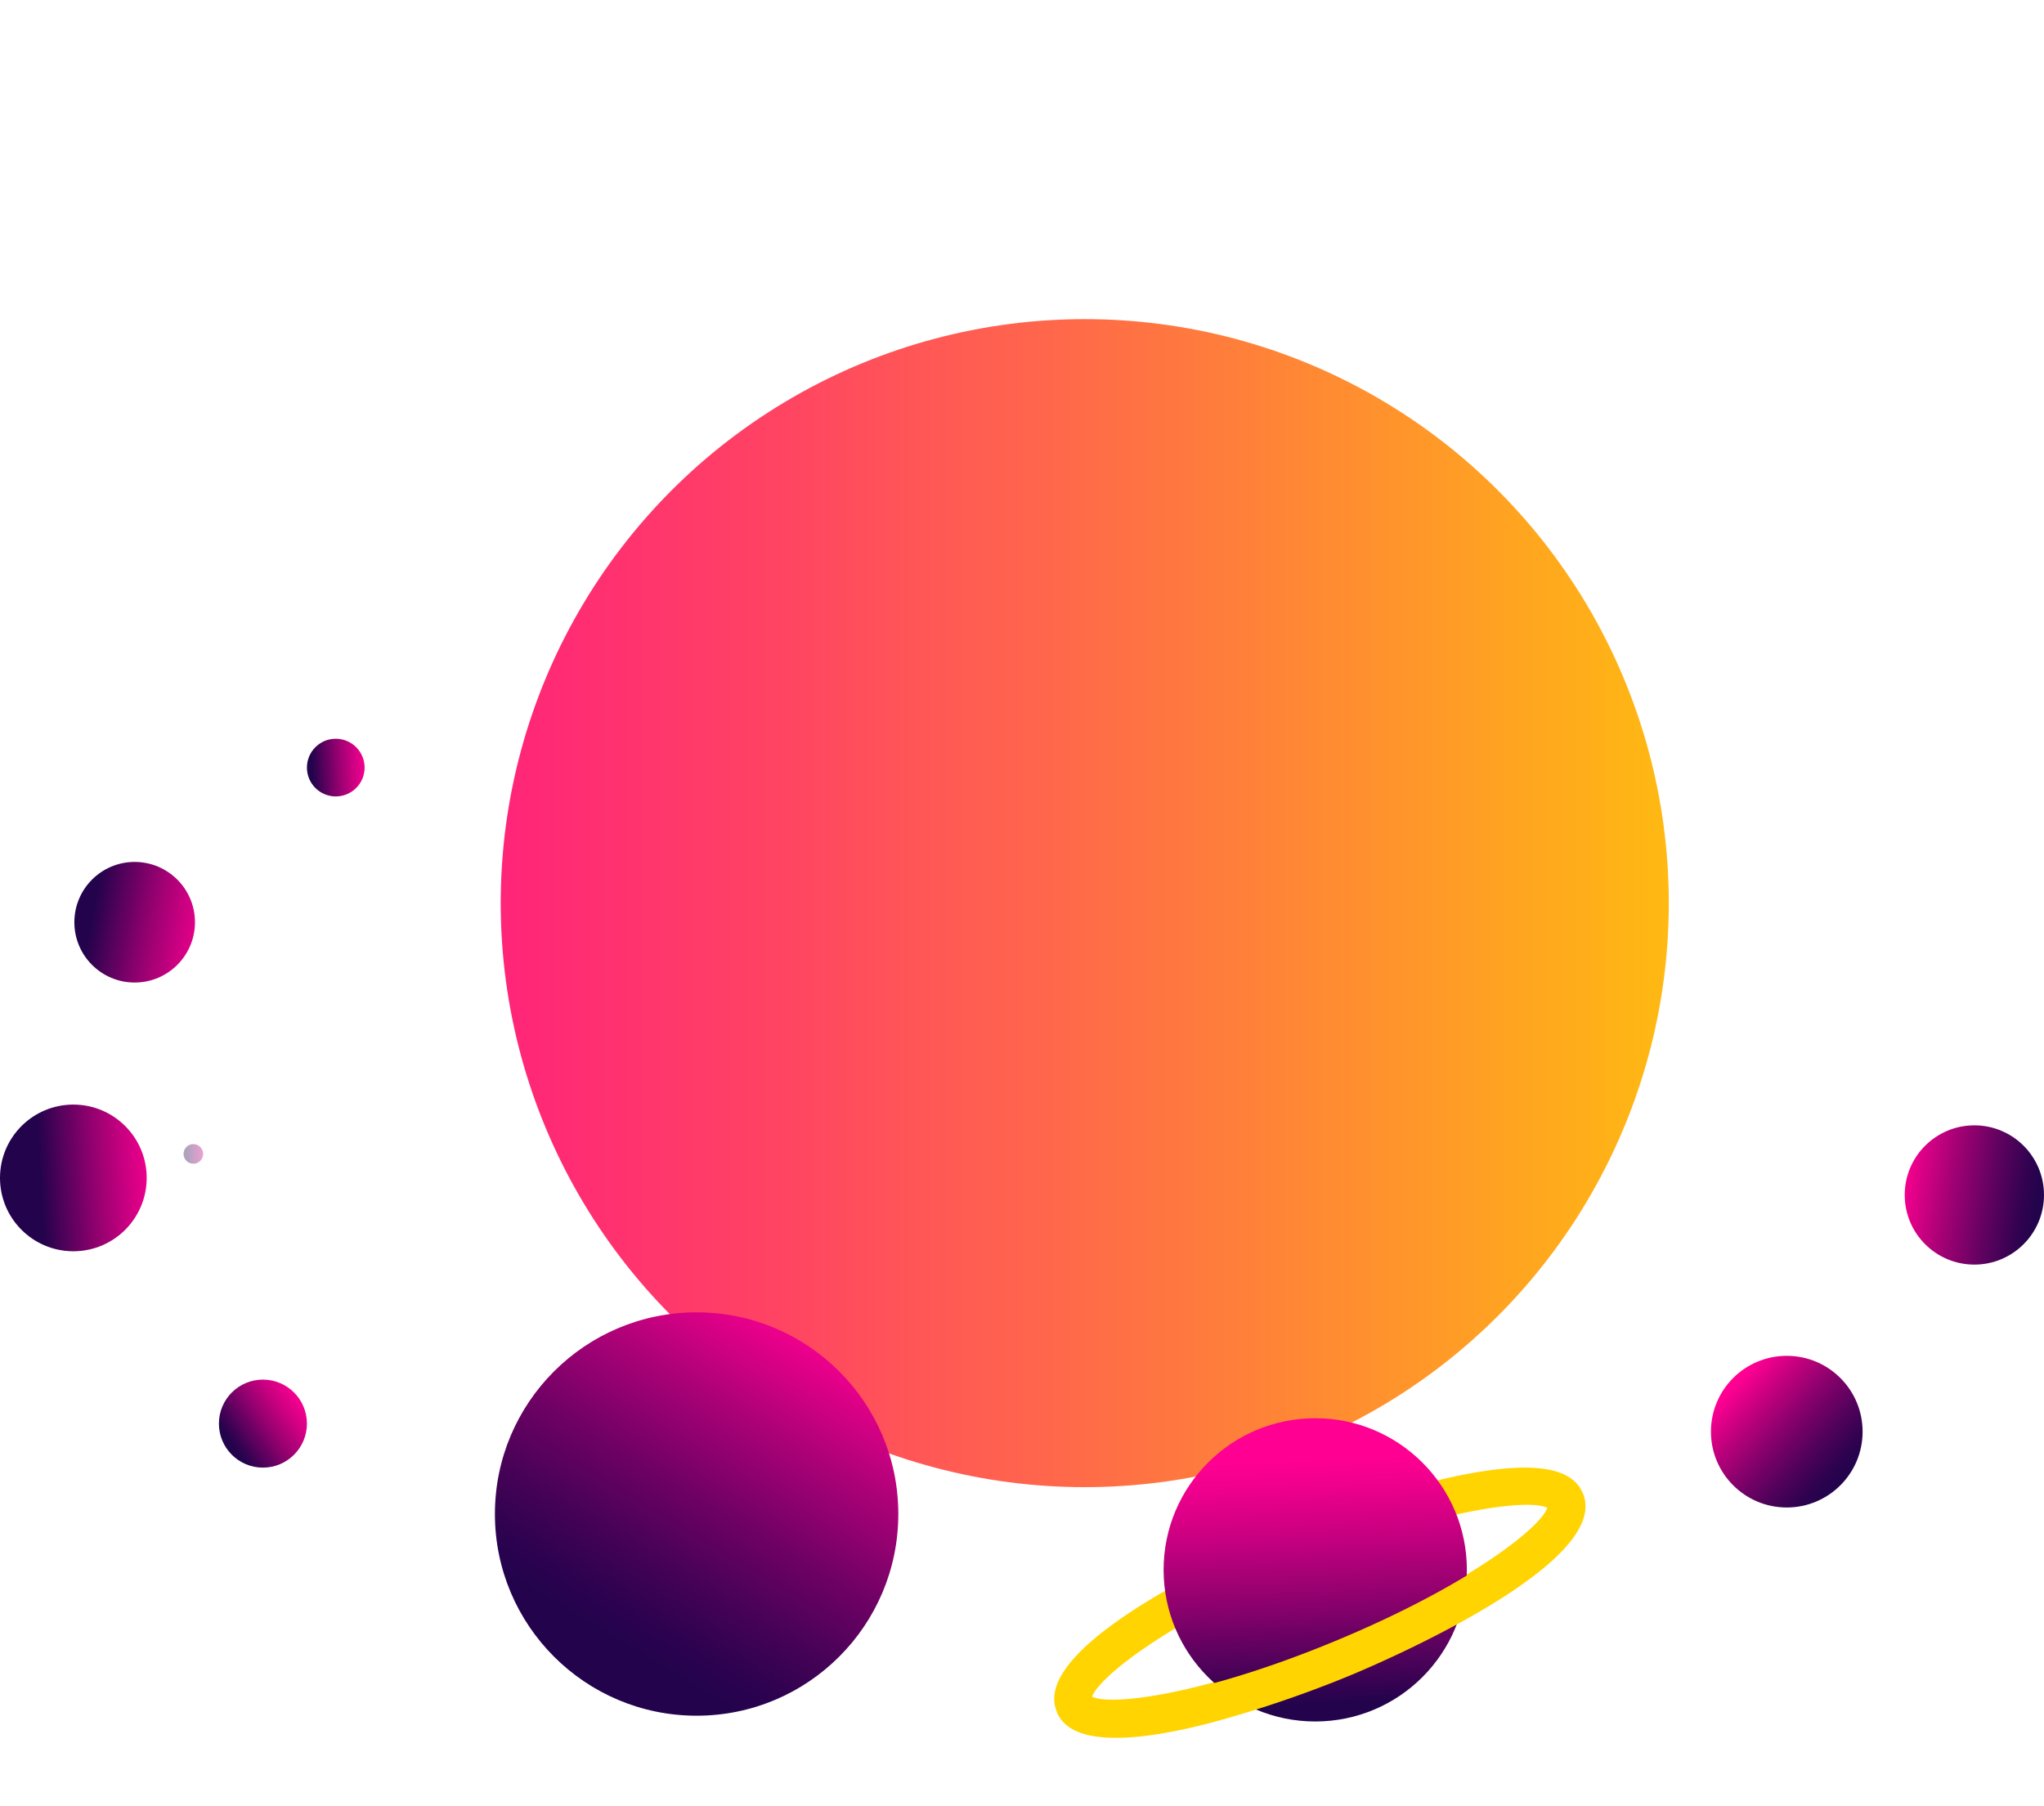 <svg xmlns="http://www.w3.org/2000/svg" xmlns:xlink="http://www.w3.org/1999/xlink" width="550.609" height="486.595" viewBox="0 0 550.609 486.595">
  <defs>
    <linearGradient id="linear-gradient" x1="-0.318" y1="0.5" x2="1.166" y2="0.5" gradientUnits="objectBoundingBox">
      <stop offset="0" stop-color="#ff0092"/>
      <stop offset="0.125" stop-color="#ff1384"/>
      <stop offset="0.379" stop-color="#ff4562"/>
      <stop offset="0.737" stop-color="#ff952b"/>
      <stop offset="1" stop-color="#ffd400"/>
    </linearGradient>
    <filter id="Ellipse_7" x="48.912" y="0" width="486.595" height="486.595" filterUnits="userSpaceOnUse">
      <feOffset input="SourceAlpha"/>
      <feGaussianBlur stdDeviation="28.657" result="blur"/>
      <feFlood flood-color="#ff0068" flood-opacity="0.749"/>
      <feComposite operator="in" in2="blur"/>
      <feComposite in="SourceGraphic"/>
    </filter>
    <linearGradient id="linear-gradient-2" x1="-0.589" y1="0.554" x2="1.082" y2="0.471" gradientUnits="objectBoundingBox">
      <stop offset="0.405" stop-color="#22034c"/>
      <stop offset="0.458" stop-color="#390253"/>
      <stop offset="0.656" stop-color="#8d016d"/>
      <stop offset="0.819" stop-color="#ca0081"/>
      <stop offset="0.938" stop-color="#f0008d"/>
      <stop offset="1" stop-color="#ff0092"/>
    </linearGradient>
    <linearGradient id="linear-gradient-3" x1="-0.564" y1="0.307" x2="1.187" y2="0.624" xlink:href="#linear-gradient-2"/>
    <linearGradient id="linear-gradient-4" x1="-0.528" y1="1.208" x2="0.967" y2="0.179" gradientUnits="objectBoundingBox">
      <stop offset="0.457" stop-color="#22034c"/>
      <stop offset="0.505" stop-color="#390253"/>
      <stop offset="0.686" stop-color="#8d016d"/>
      <stop offset="0.835" stop-color="#ca0081"/>
      <stop offset="0.943" stop-color="#f0008d"/>
      <stop offset="1" stop-color="#ff0092"/>
    </linearGradient>
    <linearGradient id="linear-gradient-5" x1="-0.109" y1="1.512" x2="0.785" y2="0.026" gradientUnits="objectBoundingBox">
      <stop offset="0.457" stop-color="#22034c"/>
      <stop offset="0.508" stop-color="#2b024f"/>
      <stop offset="0.595" stop-color="#460257"/>
      <stop offset="0.706" stop-color="#700165"/>
      <stop offset="0.838" stop-color="#ac0177"/>
      <stop offset="0.986" stop-color="#f7008f"/>
      <stop offset="1" stop-color="#ff0092"/>
    </linearGradient>
    <linearGradient id="linear-gradient-6" x1="-0.43" y1="0.554" x2="1.106" y2="0.465" xlink:href="#linear-gradient-4"/>
    <linearGradient id="linear-gradient-7" x1="-0.884" y1="0.589" x2="1.418" y2="0.441" xlink:href="#linear-gradient-4"/>
    <linearGradient id="linear-gradient-8" x1="-3.852" y1="3.098" x2="-3.227" y2="5.147" gradientUnits="objectBoundingBox">
      <stop offset="0" stop-color="#ffd400"/>
      <stop offset="0.048" stop-color="#ffb415"/>
      <stop offset="0.121" stop-color="#ff8a32"/>
      <stop offset="0.201" stop-color="#ff654c"/>
      <stop offset="0.287" stop-color="#ff4562"/>
      <stop offset="0.379" stop-color="#ff2c73"/>
      <stop offset="0.481" stop-color="#ff1881"/>
      <stop offset="0.598" stop-color="#ff0a8a"/>
      <stop offset="0.743" stop-color="#ff0290"/>
      <stop offset="1" stop-color="#ff0092"/>
    </linearGradient>
    <linearGradient id="linear-gradient-9" x1="0.549" y1="1.631" x2="0.484" y2="0.133" xlink:href="#linear-gradient-4"/>
    <linearGradient id="linear-gradient-10" x1="-3.878" y1="3.318" x2="-3.251" y2="5.58" xlink:href="#linear-gradient-8"/>
    <linearGradient id="linear-gradient-11" x1="0.979" y1="0.941" x2="0.16" y2="0.187" gradientUnits="objectBoundingBox">
      <stop offset="0.157" stop-color="#22034c"/>
      <stop offset="0.241" stop-color="#2e0250"/>
      <stop offset="0.396" stop-color="#50025a"/>
      <stop offset="0.605" stop-color="#86016b"/>
      <stop offset="0.857" stop-color="#d10083"/>
      <stop offset="1" stop-color="#ff0092"/>
    </linearGradient>
    <linearGradient id="linear-gradient-12" x1="1.415" y1="0.64" x2="-0.037" y2="0.418" gradientUnits="objectBoundingBox">
      <stop offset="0.319" stop-color="#22034c"/>
      <stop offset="0.395" stop-color="#320251"/>
      <stop offset="0.547" stop-color="#5f025f"/>
      <stop offset="0.759" stop-color="#a60175"/>
      <stop offset="1" stop-color="#ff0092"/>
    </linearGradient>
  </defs>
  <g id="Groupe_53" data-name="Groupe 53" transform="translate(-303.459 -36.789)">
    <g transform="matrix(1, 0, 0, 1, 303.46, 36.79)" filter="url(#Ellipse_7)">
      <circle id="Ellipse_7-2" data-name="Ellipse 7" cx="157.327" cy="157.327" r="157.327" transform="translate(134.88 85.97)" fill="url(#linear-gradient)"/>
    </g>
    <g id="Groupe_52" data-name="Groupe 52" transform="translate(303.459 235.799)">
      <circle id="Ellipse_8" data-name="Ellipse 8" cx="7.77" cy="7.77" r="7.77" transform="translate(82.68 0)" fill="url(#linear-gradient-2)"/>
      <circle id="Ellipse_9" data-name="Ellipse 9" cx="16.245" cy="16.245" r="16.245" transform="translate(20.031 33.186)" fill="url(#linear-gradient-3)"/>
      <circle id="Ellipse_10" data-name="Ellipse 10" cx="11.855" cy="11.855" r="11.855" transform="translate(58.971 172.643)" fill="url(#linear-gradient-4)"/>
      <circle id="Ellipse_11" data-name="Ellipse 11" cx="54.333" cy="54.333" r="54.333" transform="translate(133.319 154.517)" fill="url(#linear-gradient-5)"/>
      <g id="Groupe_48" data-name="Groupe 48" transform="translate(0 98.552)">
        <circle id="Ellipse_12" data-name="Ellipse 12" cx="19.758" cy="19.758" r="19.758" fill="url(#linear-gradient-6)"/>
        <circle id="Ellipse_13" data-name="Ellipse 13" cx="2.642" cy="2.642" r="2.642" transform="translate(49.442 10.648)" opacity="0.37" fill="url(#linear-gradient-7)"/>
      </g>
      <g id="Groupe_51" data-name="Groupe 51" transform="translate(283.987 183.046)">
        <g id="Groupe_49" data-name="Groupe 49" transform="translate(0 13.305)">
          <path id="Tracé_221" data-name="Tracé 221" d="M746.684,628.839c-18.272,4.713-36.985,6.76-41.017-2.952-7.868-18.956,55.5-45.9,62.747-48.91,18.008-7.477,35.644-12.94,49.665-15.389,16.938-2.958,26.513-1.164,29.274,5.485h0c7.868,18.957-55.5,45.9-62.748,48.91A312.746,312.746,0,0,1,746.684,628.839Zm-31.474-6.914c4.891,2.494,29.5-.325,65.52-15.275s55.391-30.392,57.078-35.614c-4.889-2.492-29.5.324-65.519,15.276S716.9,616.7,715.21,621.925Z" transform="translate(-704.992 -560.21)" fill="url(#linear-gradient-8)"/>
        </g>
        <circle id="Ellipse_14" data-name="Ellipse 14" cx="40.847" cy="40.847" r="40.847" transform="translate(29.462)" fill="url(#linear-gradient-9)"/>
        <g id="Groupe_50" data-name="Groupe 50" transform="translate(0.734 20.396)">
          <path id="Tracé_222" data-name="Tracé 222" d="M747.049,632c-18.272,4.713-36.987,6.762-41.02-2.95l9.334-3.874a1.11,1.11,0,0,0-.251-.385c3.548,2.981,28.629.528,65.98-14.978s56.8-31.534,57.193-36.151a1.1,1.1,0,0,0,.1.45l9.334-3.875c7.868,18.957-55.5,45.9-62.747,48.91A312.882,312.882,0,0,1,747.049,632Z" transform="translate(-706.029 -570.237)" fill="url(#linear-gradient-10)"/>
        </g>
      </g>
      <circle id="Ellipse_15" data-name="Ellipse 15" cx="20.429" cy="20.429" r="20.429" transform="translate(460.887 166.235)" fill="url(#linear-gradient-11)"/>
      <circle id="Ellipse_16" data-name="Ellipse 16" cx="18.759" cy="18.759" r="18.759" transform="translate(513.09 104.144)" fill="url(#linear-gradient-12)"/>
    </g>
  </g>
</svg>
